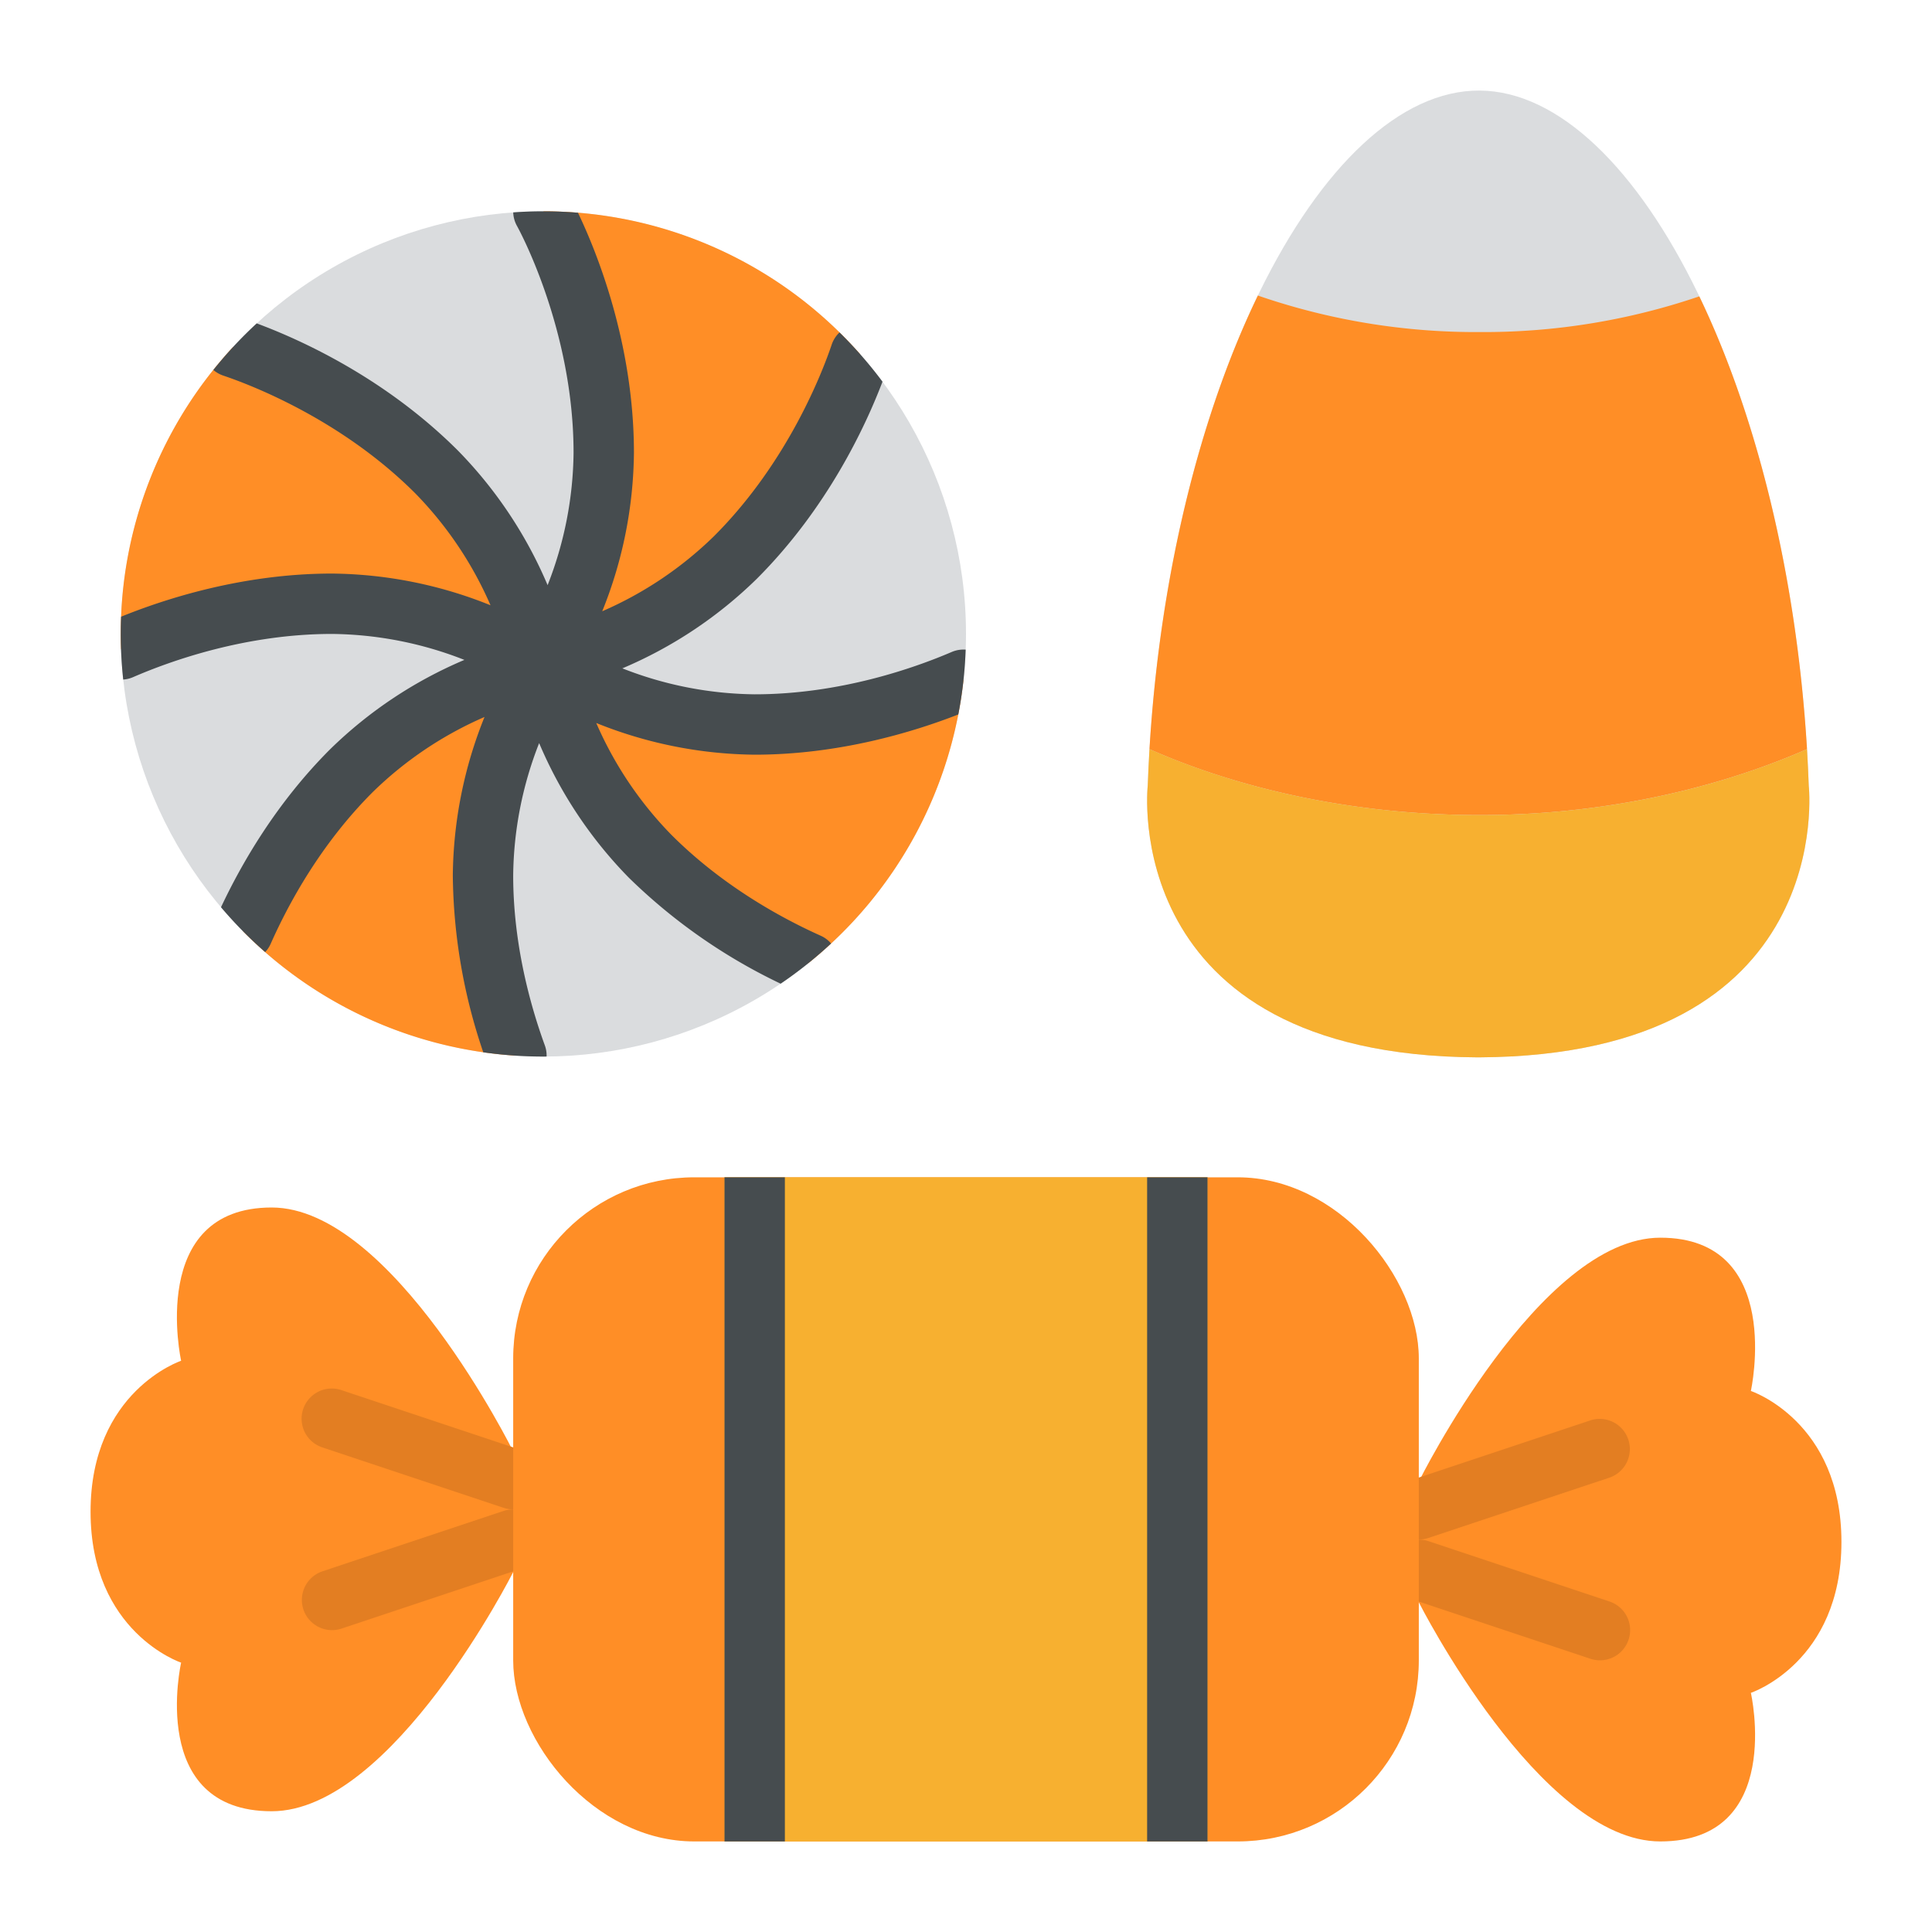 <svg id="Flat" height="512" viewBox="0 0 512 512" width="512" xmlns="http://www.w3.org/2000/svg"><path d="m376 392.62v32s32 63.38 64 63.38c32.985 0 24-39.38 24-39.38s24-8 24-40-24-40-24-40 8.985-40.62-24-40.62c-32 0-64 64.62-64 64.62z" fill="#ff8e26"/><path d="m376 408a8 8 0 0 1 -2.529-15.591l48-16a8 8 0 0 1 5.06 15.178l-48 16a7.988 7.988 0 0 1 -2.531.413z" fill="#e37e22"/><path d="m424 440a7.992 7.992 0 0 1 -2.531-.413l-48-16a8 8 0 0 1 5.06-15.178l48 16a8 8 0 0 1 -2.529 15.591z" fill="#e37e22"/><path d="m136 384.62v32s-32 63.38-64 63.38c-32.985 0-24-39.38-24-39.38s-24-8-24-40 24-40 24-40-8.985-40.62 24-40.62c32 0 64 64.62 64 64.62z" fill="#ff8e26"/><path d="m136 400a7.992 7.992 0 0 1 -2.531-.413l-48-16a8 8 0 1 1 5.06-15.178l48 16a8 8 0 0 1 -2.529 15.591z" fill="#e37e22"/><path d="m88 432a8 8 0 0 1 -2.529-15.591l48-16a8 8 0 0 1 5.06 15.178l-48 16a7.988 7.988 0 0 1 -2.531.413z" fill="#e37e22"/><circle cx="144" cy="168" fill="#dadcde" r="112"/><path d="m392.064 280.21h-.62c-95.25-.52-87.28-72-87.28-72 3.736-102.854 45.936-184.545 88-184.21 41.8.333 83.467 82.024 87.18 184.21 0 0 7.97 71.48-87.28 72z" fill="#dadcde"/><path d="m478.88 198.53c-19.05 8.36-49.06 17.47-86.72 17.47-38.2 0-68.51-9.01-87.54-17.47 2.85-47.06 13.71-89.16 28.73-120.21a177.024 177.024 0 0 0 58.81 9.68 177.136 177.136 0 0 0 58.17-9.46c14.93 31.06 25.71 73.1 28.55 119.99z" fill="#ff8e26"/><path d="m392.06 280.21h-.62c-95.25-.52-87.28-72-87.28-72q.18-4.875.46-9.68c19.03 8.46 49.34 17.47 87.54 17.47 37.66 0 67.67-9.11 86.72-17.47q.285 4.8.46 9.68s7.97 71.48-87.28 72z" fill="#f7b030"/><path d="m160 120c0 17.78-5.33 37.33-16 56-5.66-20.74-15.71-38.34-28.28-50.91-20.81-20.8-45.91-30.41-53.96-33.12a111.7 111.7 0 0 1 82.24-35.97s16 28.44 16 64z" fill="none"/><path d="m144 176c-20.74 5.66-38.34 15.71-50.91 28.28-14.5 14.51-23.56 31.1-28.65 42.55a111.59 111.59 0 0 1 -32.35-74.72c10.9-4.73 31.77-12.11 55.91-12.11 17.78 0 37.33 5.33 56 16z" fill="none"/><path d="m115.72 125.09c12.57 12.57 22.62 30.17 28.28 50.91-18.67-10.67-38.22-16-56-16-24.14 0-45.01 7.38-55.91 12.11-.07-1.36-.09-2.73-.09-4.11a111.642 111.642 0 0 1 29.75-76.03h.01c8.05 2.71 33.15 12.32 53.96 33.12z" fill="#ff8e26"/><path d="m214.2 255.27a111.506 111.506 0 0 1 -70.2 24.73q-3.6 0-7.14-.24c-4.26-11.69-8.86-28.7-8.86-47.76 0-17.78 5.33-37.33 16-56 5.66 20.74 15.71 38.34 28.28 50.91 14.24 14.24 30.5 23.23 41.92 28.36z" fill="none"/><path d="m93.09 204.28c12.57-12.57 30.17-22.62 50.91-28.28-10.67 18.67-16 38.22-16 56 0 19.06 4.6 36.07 8.86 47.76a111.559 111.559 0 0 1 -72.42-32.92v-.01c5.09-11.45 14.15-28.04 28.65-42.55z" fill="#ff8e26"/><path d="m256 168a110.723 110.723 0 0 1 -.66 12.14c-11.05 4.74-31.61 11.86-55.34 11.86-17.78 0-37.33-5.33-56-16 20.74-5.66 38.34-15.71 50.91-28.28 20.69-20.69 30.31-45.63 33.07-53.82a111.53 111.53 0 0 1 28.02 74.1z" fill="none"/><path d="m194.91 147.72c-12.57 12.57-30.17 22.62-50.91 28.28 10.67-18.67 16-38.22 16-56 0-35.56-16-64-16-64a111.728 111.728 0 0 1 83.98 37.9c-2.76 8.19-12.38 33.13-33.07 53.82z" fill="#ff8e26"/><path d="m255.34 180.14a111.766 111.766 0 0 1 -41.14 75.13c-11.42-5.13-27.68-14.12-41.92-28.36-12.57-12.57-22.62-30.17-28.28-50.91 18.67 10.67 38.22 16 56 16 23.73 0 44.29-7.12 55.34-11.86z" fill="#ff8e26"/><path d="m200 200a114.863 114.863 0 0 1 -41.99-8.4 98.289 98.289 0 0 0 19.93 29.65c13.44 13.44 28.92 21.95 39.54 26.72a7.857 7.857 0 0 1 2.77 2.06 110.819 110.819 0 0 1 -13.37 10.66 149.164 149.164 0 0 1 -40.26-28.12 114.682 114.682 0 0 1 -23.74-35.64 98.266 98.266 0 0 0 -6.88 35.07c0 18.21 4.56 34.53 8.38 45.02a7.7 7.7 0 0 1 .47 2.97c-.28.01-.57.01-.85.01a111.561 111.561 0 0 1 -15.93-1.13 148.979 148.979 0 0 1 -8.07-46.87 114.863 114.863 0 0 1 8.4-41.99 98.289 98.289 0 0 0 -29.65 19.93c-13.65 13.65-22.22 29.37-27 40.14a7.612 7.612 0 0 1 -1.48 2.23 111.229 111.229 0 0 1 -11.7-11.88c5.55-11.81 14.77-27.71 28.86-41.81a114.682 114.682 0 0 1 35.64-23.74 98.266 98.266 0 0 0 -35.07-6.88c-22.92 0-42.87 7.17-52.73 11.45a7.982 7.982 0 0 1 -2.62.64 112.2 112.2 0 0 1 -.65-12.09c0-1.53.03-3.06.1-4.57 11.78-4.79 32.38-11.43 55.9-11.43a114.863 114.863 0 0 1 41.99 8.4 98.289 98.289 0 0 0 -19.93-29.65c-19.73-19.73-43.91-28.86-50.86-31.2a8.007 8.007 0 0 1 -2.66-1.51 111.779 111.779 0 0 1 11.49-12.34c11.68 4.34 34.07 14.47 53.35 33.73a114.856 114.856 0 0 1 23.74 35.64 98.308 98.308 0 0 0 6.88-35.07c0-33.08-14.82-59.81-14.97-60.08a7.9 7.9 0 0 1 -1.02-3.63c2.64-.2 5.3-.29 7.99-.29 3.09 0 6.15.12 9.17.38 4.62 9.61 14.83 34.19 14.83 63.62a114.863 114.863 0 0 1 -8.4 41.99 98.289 98.289 0 0 0 29.65-19.93c19.67-19.67 28.82-43.79 31.15-50.71a7.883 7.883 0 0 1 2.08-3.25 112.315 112.315 0 0 1 11.39 13.05c-4.53 11.89-14.62 33.54-33.3 52.23a114.682 114.682 0 0 1 -35.64 23.74 98.266 98.266 0 0 0 35.07 6.88c22.66 0 42.42-7.02 52.19-11.21a7.937 7.937 0 0 1 3.72-.63 109.1 109.1 0 0 1 -1.95 17.18c-11.86 4.64-31.59 10.66-53.96 10.66z" fill="#464c4f"/><rect fill="#ff8e26" height="176" rx="48" width="240" x="136" y="312"/><path d="m192 312h128v176h-128z" fill="#f7b030"/><g fill="#464c4f"><path d="m192 312h16v176h-16z"/><path d="m304 312h16v176h-16z"/></g></svg>
